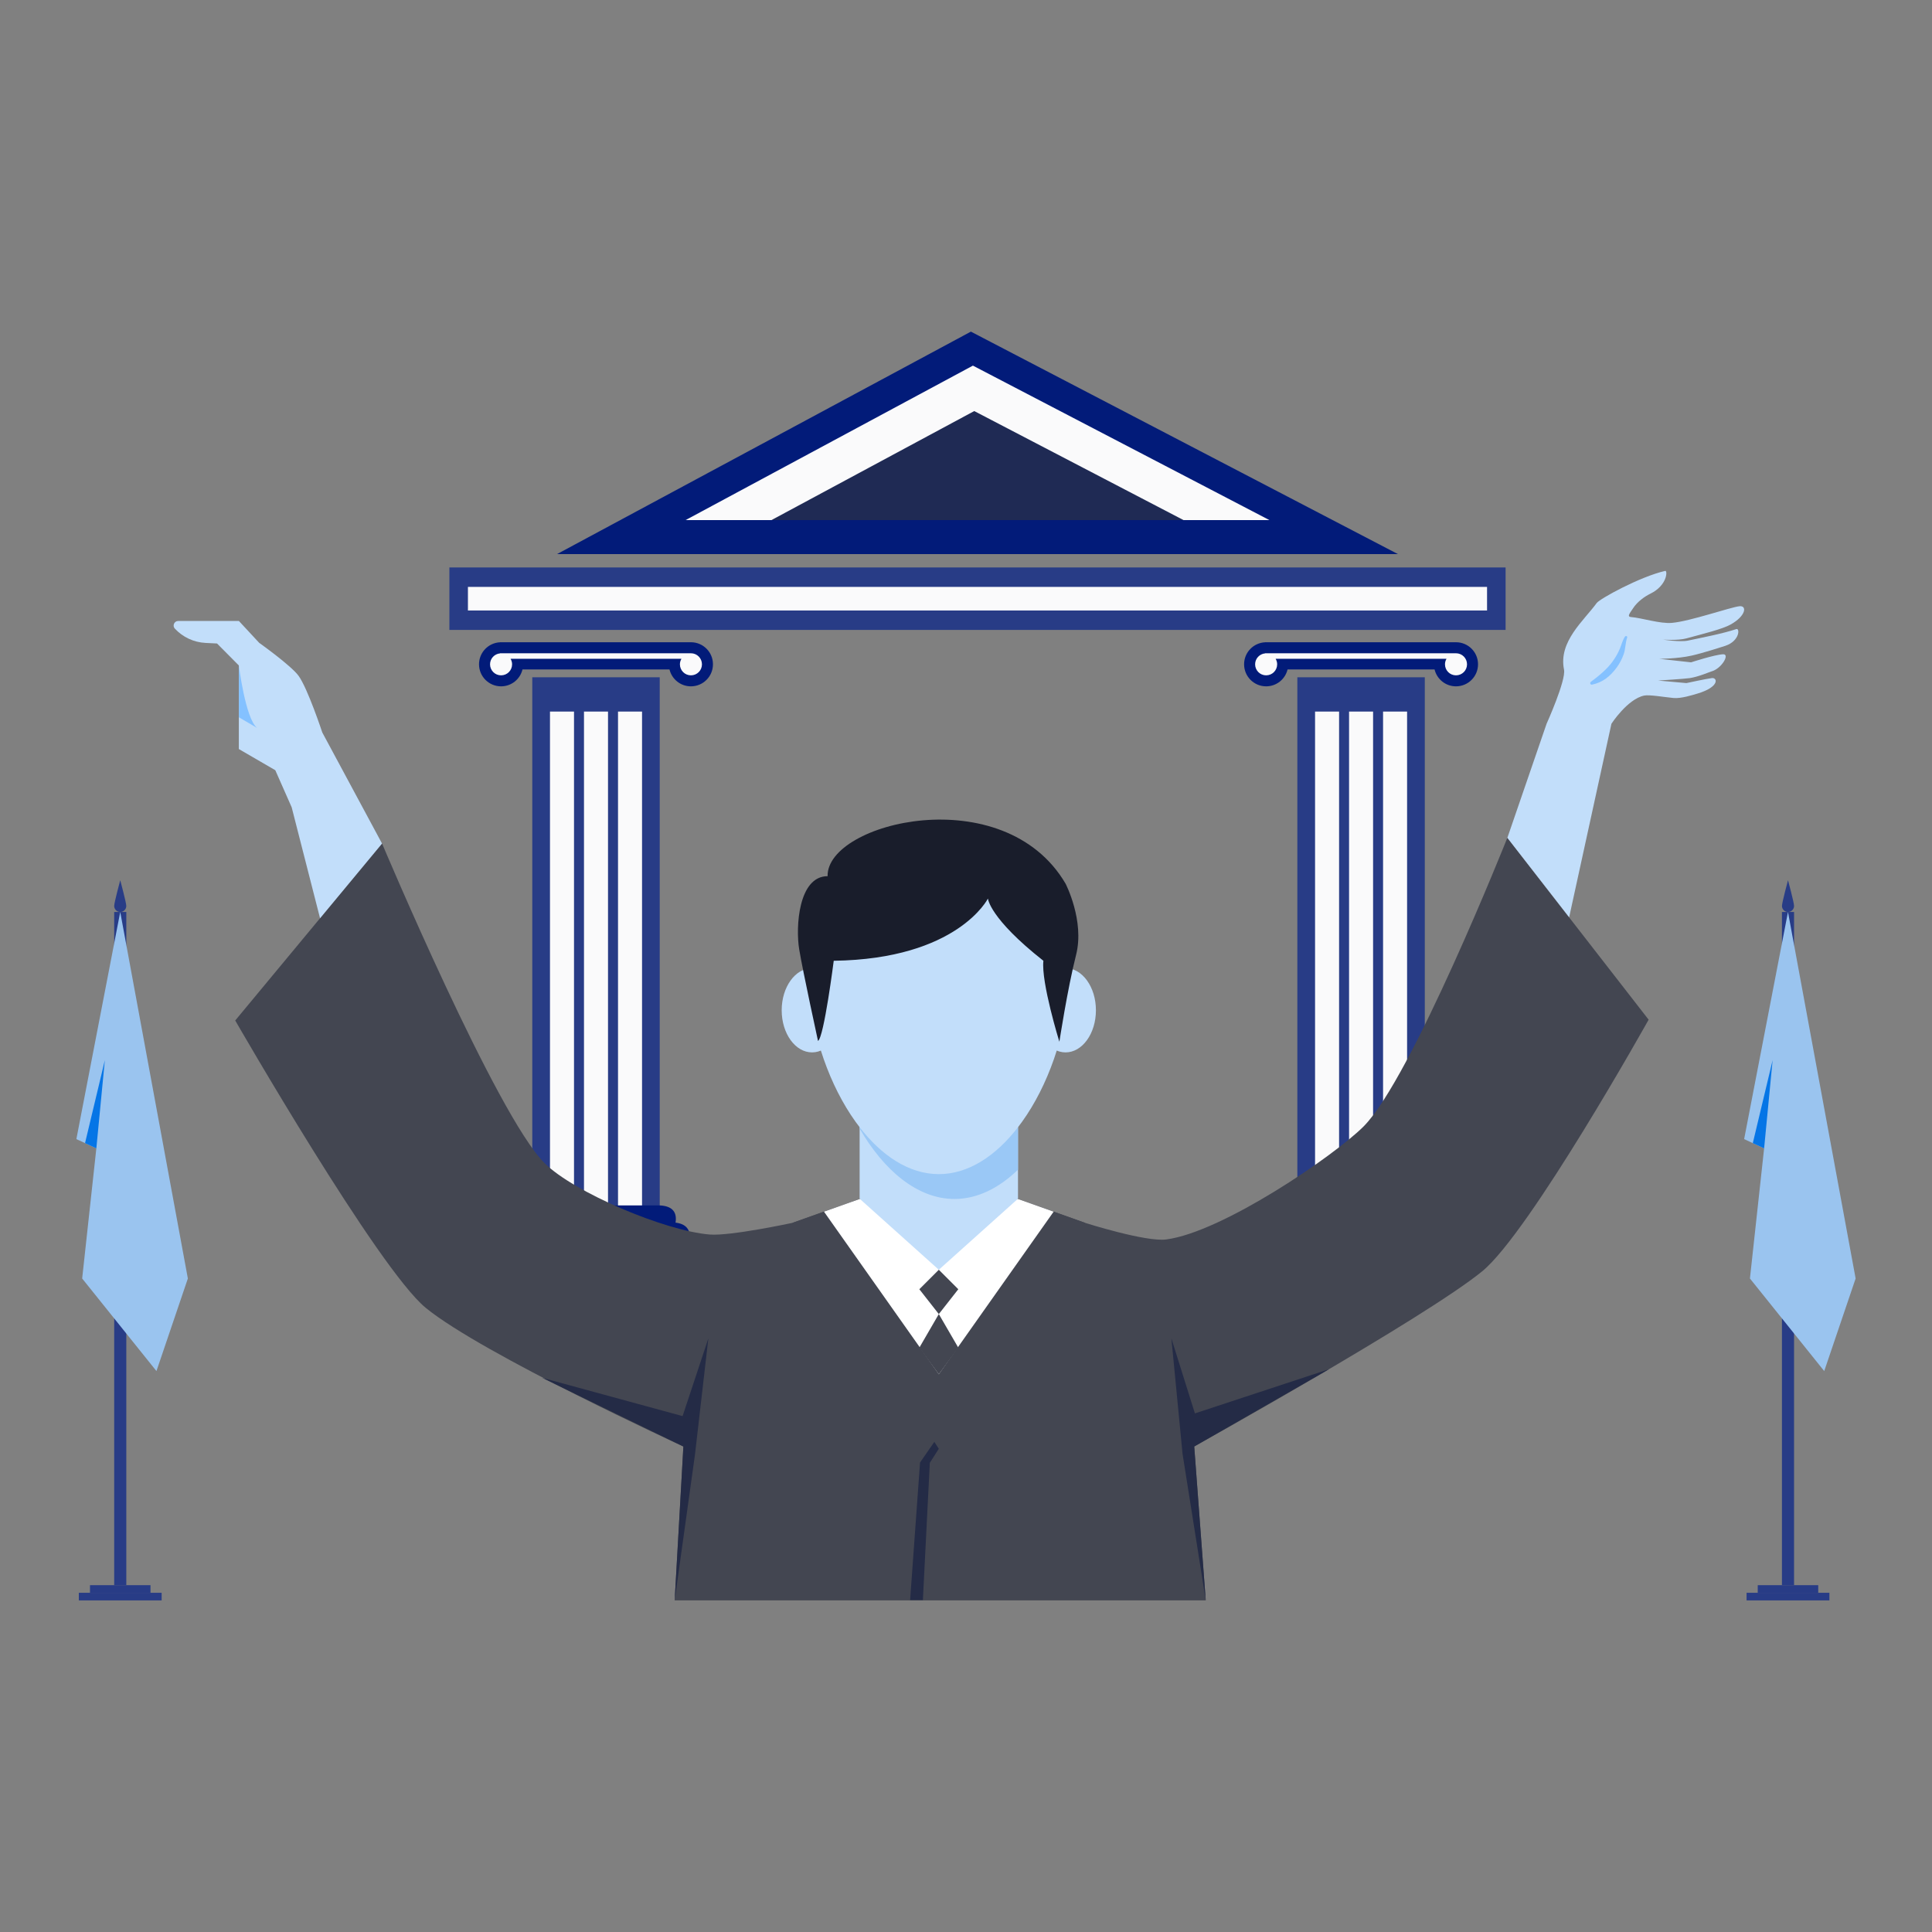 <svg xmlns="http://www.w3.org/2000/svg" enable-background="new 0 0 850 850" viewBox="0 0 850 850" id="Malelawyerstandsincourt"><rect x="0" y="0" width="850" height="850" fill="#808080" stroke="none"/><polygon fill="#021b79" points="615.06 243.79 245.05 243.79 427.15 145.9" class="color223266 svgShape"></polygon><polygon fill="#fafafb" points="558.51 228.83 301.61 228.83 428.04 160.86" class="colorfafafb svgShape"></polygon><polygon fill="#1f2a54" points="520.73 228.83 339.39 228.83 428.63 180.85" class="color1f2a54 svgShape"></polygon><rect width="464.69" height="27.48" x="197.71" y="249.66" fill="#283c86" class="color284386 svgShape"></rect><rect width="448.37" height="10.38" x="205.87" y="258.21" fill="#fafafb" class="colorfafafb svgShape"></rect><g fill="#000000" class="color000000 svgShape"><path fill="#021b79" d="M303.98,282.56H220v0.02c-5.15,0.24-9.25,4.47-9.25,9.68c0,5.36,4.34,9.7,9.7,9.7
					c4.58,0,8.4-3.17,9.42-7.43h64.68c1.02,4.26,4.85,7.43,9.42,7.43c5.36,0,9.7-4.34,9.7-9.7
					C313.68,286.9,309.34,282.56,303.98,282.56z" class="color223266 svgShape"></path><rect width="56.07" height="252.26" x="234.18" y="297.97" fill="#283c86" class="color284386 svgShape"></rect><rect width="10.57" height="221.06" x="241.97" y="313.06" fill="#fafafb" class="colorfafafb svgShape"></rect><rect width="10.57" height="221.06" x="256.93" y="313.06" fill="#fafafb" class="colorfafafb svgShape"></rect><rect width="10.57" height="221.06" x="271.9" y="313.06" fill="#fafafb" class="colorfafafb svgShape"></rect><path fill="#fafafb" d="M303.98,287.41H220v0.05c-2.47,0.23-4.4,2.28-4.4,4.81c0,2.68,2.17,4.85,4.85,4.85s4.85-2.17,4.85-4.85
				c0-0.89-0.26-1.71-0.67-2.43h75.17c-0.42,0.72-0.67,1.54-0.67,2.43c0,2.68,2.17,4.85,4.85,4.85c2.68,0,4.85-2.17,4.85-4.85
				C308.83,289.58,306.66,287.41,303.98,287.41z" class="colorfafafb svgShape"></path><path fill="#021b79" d="M297.21 537.91h-69.99c.14-4.21 2.06-7.05 6.96-7.58h56.07C295.66 530.59 297.97 533.12 297.21 537.91zM303.5 545.49h-82.56c-.25-4.26 1.85-6.78 6.29-7.58h69.99C301.81 538.44 303.9 540.97 303.5 545.49z" class="color223266 svgShape"></path><path fill="#021b79" d="M309.79,553.07h-95.15c-0.1-5.05,2-7.58,6.29-7.58h82.56C308.09,545.36,310.19,547.88,309.79,553.07z" class="color223266 svgShape"></path></g><g fill="#000000" class="color000000 svgShape"><path fill="#021b79" d="M640.58,282.56H556.6v0.02c-5.15,0.24-9.25,4.47-9.25,9.68c0,5.36,4.34,9.7,9.7,9.7
					c4.58,0,8.4-3.17,9.42-7.43h64.68c1.02,4.26,4.85,7.43,9.42,7.43c5.36,0,9.7-4.34,9.7-9.7
					C650.28,286.9,645.93,282.56,640.58,282.56z" class="color223266 svgShape"></path><rect width="56.07" height="252.26" x="570.78" y="297.97" fill="#283c86" class="color284386 svgShape"></rect><rect width="10.57" height="221.06" x="578.57" y="313.06" fill="#fafafb" class="colorfafafb svgShape"></rect><rect width="10.57" height="221.06" x="593.53" y="313.06" fill="#fafafb" class="colorfafafb svgShape"></rect><rect width="10.57" height="221.06" x="608.49" y="313.06" fill="#fafafb" class="colorfafafb svgShape"></rect><path fill="#fafafb" d="M640.58,287.41H556.6v0.05c-2.46,0.23-4.4,2.28-4.4,4.81c0,2.68,2.17,4.85,4.85,4.85s4.85-2.17,4.85-4.85
				c0-0.89-0.26-1.71-0.67-2.43h75.17c-0.42,0.72-0.67,1.54-0.67,2.43c0,2.68,2.17,4.85,4.85,4.85c2.68,0,4.85-2.17,4.85-4.85
				C645.43,289.58,643.25,287.41,640.58,287.41z" class="colorfafafb svgShape"></path><path fill="#021b79" d="M633.8 537.91h-69.99c.14-4.21 2.06-7.05 6.96-7.58h56.07C632.25 530.59 634.57 533.12 633.8 537.91zM640.09 545.49h-82.56c-.25-4.26 1.85-6.78 6.29-7.58h69.99C638.4 538.44 640.5 540.97 640.09 545.49z" class="color223266 svgShape"></path><path fill="#021b79" d="M646.39,553.07h-95.15c-0.1-5.05,1.99-7.58,6.29-7.58h82.56C644.68,545.36,646.78,547.88,646.39,553.07z" class="color223266 svgShape"></path></g><g fill="#000000" class="color000000 svgShape"><rect width="5.33" height="296.19" x="783.98" y="401.23" fill="#283c86" class="color284386 svgShape"></rect><path fill="#283c86" d="M789.31,398.57c0,1.47-1.19,2.66-2.66,2.66c-1.47,0-2.66-1.19-2.66-2.66c0-1.47,2.66-11.31,2.66-11.31
				S789.31,397.1,789.31,398.57z" class="color284386 svgShape"></path><polygon fill="#9ac4ef" points="786.64 401.23 767.35 501.16 776.14 505.23 769.9 562.49 802.58 603.22 816.4 562.49" class="colorefd29a svgShape"></polygon><polygon fill="#0575e6" points="776.14 505.23 779.88 466.41 771.16 502.93" class="colore1c27b svgShape"></polygon><rect width="26.62" height="3.35" x="773.33" y="697.41" fill="#283c86" class="color284386 svgShape"></rect><rect width="36.44" height="3.35" x="768.42" y="700.76" fill="#283c86" class="color284386 svgShape"></rect></g><g fill="#000000" class="color000000 svgShape"><rect width="5.33" height="296.19" x="50.24" y="401.23" fill="#283c86" class="color284386 svgShape"></rect><path fill="#283c86" d="M55.56,398.57c0,1.47-1.19,2.66-2.66,2.66c-1.47,0-2.66-1.19-2.66-2.66c0-1.47,2.66-11.31,2.66-11.31
				S55.56,397.1,55.56,398.57z" class="color284386 svgShape"></path><polygon fill="#9ac4ef" points="52.9 401.23 33.6 501.16 42.39 505.23 36.15 562.49 68.83 603.22 82.65 562.49" class="colorefd29a svgShape"></polygon><polygon fill="#0575e6" points="42.39 505.23 46.13 466.41 37.41 502.93" class="colore1c27b svgShape"></polygon><rect width="26.62" height="3.35" x="39.59" y="697.41" fill="#283c86" class="color284386 svgShape"></rect><rect width="36.44" height="3.35" x="34.68" y="700.76" fill="#283c86" class="color284386 svgShape"></rect></g><g fill="#000000" class="color000000 svgShape"><path fill="#434651" d="M725.33,448.62l-62.17-80.01c0,0-42.15,105.95-63.3,127.04c-12.93,12.89-61.99,46.42-86.78,49.66
			c-9.02,1.18-35.65-7.3-35.65-7.3l-15.97-5.68l-13.58-4.83H378.2l-13.58,4.83L348.66,538c0,0-27.25,5.88-36.42,5.14
			c-19.73-1.59-59.75-18.54-72.68-31.43c-21.15-21.09-71.47-140.61-71.47-140.61l-64.6,77.87c0,0,62.91,109.36,83.84,126.45
			c24.92,20.35,113.33,60.98,113.33,60.98l-3.83,67.69h233.65l-5.07-67.7c0,0,101.76-56.7,126.67-77.05
			C673.01,542.27,725.33,448.62,725.33,448.62z" class="color434351 svgShape"></path><polygon fill="#434651" points="477.42 538.01 413.03 637.4 348.66 538 364.62 532.33 378.2 527.51 447.88 527.51 461.45 532.33" class="color434351 svgShape"></polygon><polygon fill="#ffffff" points="463.56 533.08 413.04 604.62 362.52 533.08 378.2 527.51 447.88 527.51" class="colorffffff svgShape"></polygon><polygon fill="#c2defa" points="447.88 527.39 413.04 558.64 378.2 527.39 378.2 483.26 447.88 483.26" class="colorfac6c2 svgShape"></polygon><path fill="#c2defa" d="M470.62,426.27c0,42.4-25.78,90.31-57.58,90.31s-57.58-47.91-57.58-90.31s25.78-63.25,57.58-63.25
			S470.62,383.86,470.62,426.27z" class="colorfac6c2 svgShape"></path><path fill="#9ac8f6" d="M447.88,495.93v18.68c-8.28,8.02-17.81,12.89-27.95,12.89c-16.42,0-31.23-12.77-41.72-30.97v-0.59
			c9.67,12.52,21.74,20.63,34.84,20.63C426.13,516.58,438.21,508.45,447.88,495.93z" class="colorf6a29a svgShape"></path><ellipse cx="468.8" cy="444.48" fill="#c2defa" rx="13.36" ry="18.53" class="colorfac6c2 svgShape"></ellipse><ellipse cx="357.27" cy="444.48" fill="#c2defa" rx="13.36" ry="18.53" class="colorfac6c2 svgShape"></ellipse><path fill="#191d2b" d="M466.08,458.33c0,0-8.09-26.19-7.03-35.63c-23.82-18.78-24.4-27.38-24.4-27.38s-13.3,26.61-67.84,27.38
			c0,0-4.29,33.7-6.92,35.27c0,0-6.64-30.43-8.27-40.26c-1.64-9.83-0.34-32.23,12.49-32.23c-0.52-23.76,77.6-42.85,104.69,3.28
			c0,0,8.46,16.3,4.63,31.36C469.61,435.19,466.08,458.33,466.08,458.33z" class="color2b2419 svgShape"></path><polygon fill="#434651" points="413.04 578.14 404.47 567.21 413.04 558.64 421.61 567.21" class="color434351 svgShape"></polygon><polygon fill="#434651" points="413.04 604.62 404.47 592.92 413.04 578.14 421.61 592.91" class="color434351 svgShape"></polygon><path fill="#c2defa" d="M78.41,273.2h26.69l8.93,9.62c0,0,13.95,9.93,17.29,14.46c4.02,5.45,10.48,24.99,10.48,24.99l26.28,48.85
			l-27.27,32.87l-12.48-48.81l-7.21-16.32l-16.04-9.31v-36.77l-9.59-9.67l-5.04-0.25c-5.16-0.25-10.02-2.52-13.54-6.31
			C75.75,275.28,76.66,273.2,78.41,273.2z" class="colorfac6c2 svgShape"></path><polygon fill="#242b46" points="413.03 637.4 409.08 643.58 406.03 703.95 400.41 703.95 404.78 643.45 411.07 634.36" class="color242c46 svgShape"></polygon><polygon fill="#242b46" points="584.71 602.4 525.71 621.84 515.36 588.83 520.27 639.61 530.48 704.1 525.41 636.41" class="color242c46 svgShape"></polygon><polygon fill="#242b46" points="238.46 606.16 300.31 623.03 311.65 588.83 305.77 639.88 296.83 704.1 300.66 636.41" class="color242c46 svgShape"></polygon><path fill="#84c1ff" d="M105.1,292.78c0,0,2.86,23.36,8.02,27.48l-8.02-4.68V292.78z" class="colorff9484 svgShape"></path><path fill="#c2defa" d="M761.33,274.8c6.86-3.79,7.36-8.44,3.98-8.09c-3.96,0.42-21.74,6.65-29.75,7.33
			c-5.21,0.45-13.1-2.15-18.04-2.58c-1.89-0.17-0.28-1.89,0.92-3.78c1.92-3.03,5.32-5.34,7.62-6.46c7.62-3.74,7.59-10.29,6.59-10.06
			c-11.13,2.54-28.81,12.27-30.17,14.14c-5.65,7.79-16.9,16.93-14.38,29.3c0.96,4.69-7.67,23.83-7.67,23.83l-17.25,50.17
			l27.18,34.97l18.6-85.14c0,0,7.02-10.87,14.41-12.41c2.27-0.47,8.87,0.69,12.9,1.07c3.28,0.32,8.32-1.28,10.66-1.98
			c9.74-2.93,8.71-7.12,6.18-6.78c-2.58,0.34-11.16,2.2-11.16,2.2l-12.48-1.12c0,0,11.69-0.72,14.02-1.08
			c3.86-0.6,8.59-2.69,9.45-2.92c4.47-1.2,8.29-7.69,5.15-7.56C754.44,288,744,291.4,744,291.4l-13.95-1.55c0,0,7.94,0,14.25-1.42
			c4.83-1.09,13.2-3.77,14.76-4.29c6.39-2.13,6.47-7.92,4.85-7.37c-5.84,1.98-15.51,3.84-21.3,5.07
			c-3.42,0.73-10.99-0.45-10.99-0.45s6.54,0.51,10.3-0.52C749.38,278.83,757.63,276.84,761.33,274.8z" class="colorfac6c2 svgShape"></path><path fill="#84c1ff" d="M714.93,280.07c-1.08,1.6-1.5,3.47-2.22,5.23c-0.84,2.04-1.95,3.96-3.24,5.74
			c-2.52,3.48-6.12,6.37-9.54,8.93c-0.6,0.45-0.27,1.4,0.52,1.24c4.68-0.96,8.01-3.71,10.82-7.52c1.29-1.76,2.33-3.74,3.06-5.8
			c0.86-2.42,0.74-5.03,1.56-7.42C716.09,279.89,715.25,279.6,714.93,280.07z" class="colorff9484 svgShape"></path></g></svg>